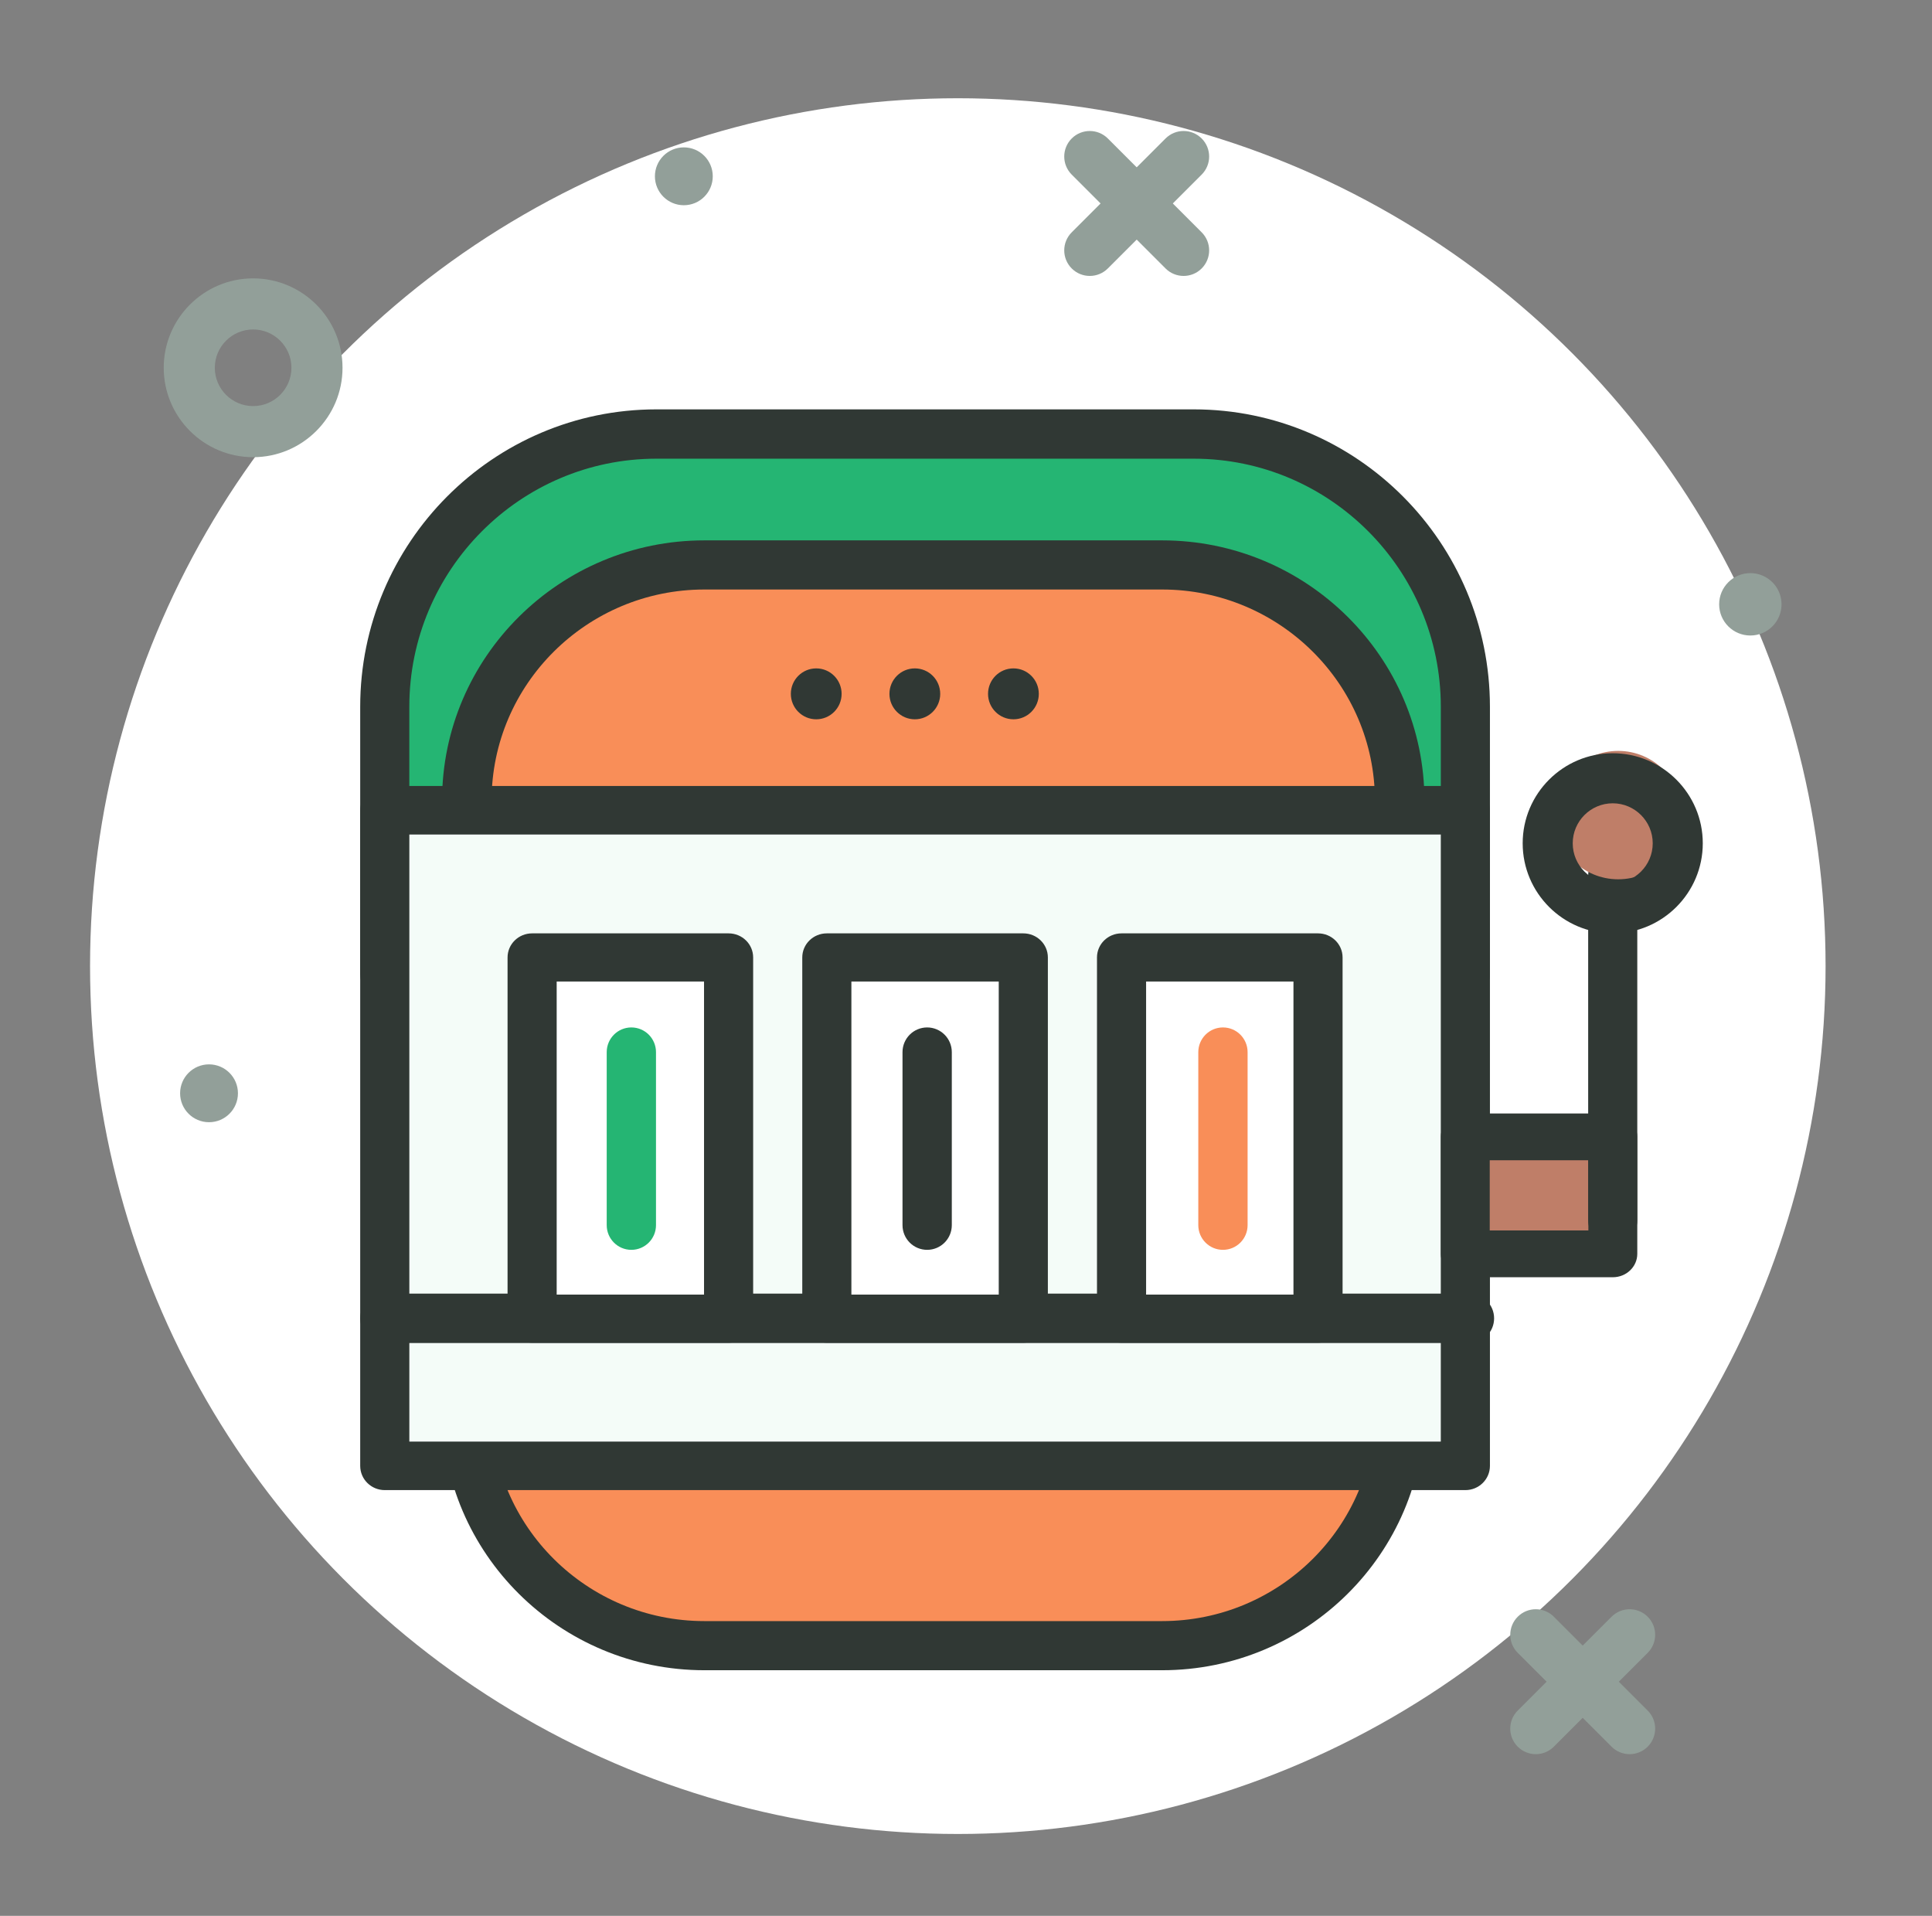 <?xml version="1.0" encoding="UTF-8"?> <svg xmlns="http://www.w3.org/2000/svg" width="118" height="117" viewBox="0 0 118 117" fill="none"><rect x="0" y="0" width="118" height="117" fill="#808080" stroke="none"/><circle cx="58.5" cy="59" r="53" fill="white"></circle><path d="M89.749 59.579H23.506V43.216C23.506 33.999 30.96 26.527 40.156 26.527H73.099C82.295 26.527 89.749 33.999 89.749 43.216V59.579Z" fill="#25B573"></path><path d="M89.5 61H23.5C22.671 61 22 60.326 22 59.494V43.163C22 33.148 30.114 25 40.088 25H72.912C82.886 25 91 33.148 91 43.163V59.494C91 60.326 90.329 61 89.5 61ZM25 57.988H88V43.163C88 34.809 81.231 28.012 72.912 28.012H40.088C31.769 28.012 25 34.809 25 43.163V57.988H25Z" fill="#303834"></path><path d="M70.698 100.473H42.871C34.894 100.473 28.427 93.99 28.427 85.994V48.573C28.427 40.577 34.894 34.095 42.871 34.095H70.698C78.676 34.095 85.143 40.577 85.143 48.573V85.994C85.143 93.99 78.676 100.473 70.698 100.473Z" fill="#F98E58"></path><path d="M70.977 102H43.023C34.188 102 27 94.869 27 86.104V48.896C27 40.131 34.188 33 43.023 33H70.977C79.812 33 87 40.131 87 48.896V86.104C87 94.869 79.812 102 70.977 102ZM43.023 36.001C35.856 36.001 30.025 41.786 30.025 48.897V86.104C30.025 93.214 35.856 98.999 43.023 98.999H70.977C78.144 98.999 83.975 93.214 83.975 86.104V48.897C83.975 41.786 78.144 36.001 70.977 36.001H43.023Z" fill="#303834"></path><path d="M23.538 49.163H89.75V89.964H23.538V49.163Z" fill="#F4FCF8"></path><path d="M89.499 91H23.501C22.671 91 22 90.337 22 89.519V49.481C22 48.663 22.671 48 23.501 48H89.499C90.329 48 91 48.663 91 49.481V89.519C91 90.337 90.329 91 89.499 91ZM25.001 88.038H87.999V50.962H25.001V88.038Z" fill="#303834"></path><path d="M89.749 82.018H23.506C22.673 82.018 22 81.343 22 80.509C22 79.676 22.673 79 23.506 79H89.749C90.581 79 91.255 79.676 91.255 80.509C91.255 81.343 90.581 82.018 89.749 82.018Z" fill="#303834"></path><path d="M89.749 68.782H98.832V76.327H89.749V68.782Z" fill="#BF7E68"></path><path d="M98.506 78H89.494C88.668 78 88 77.36 88 76.571V69.429C88 68.64 88.668 68 89.494 68H98.506C99.332 68 100 68.64 100 69.429V76.571C100 77.36 99.332 78 98.506 78ZM90.988 75.143H97.012V70.857H90.988V75.143Z" fill="#303834"></path><path d="M98.5 76C97.671 76 97 75.34 97 74.527V53.473C97 52.66 97.671 52 98.5 52C99.329 52 100 52.66 100 53.473V74.527C100 75.34 99.329 76 98.5 76Z" fill="#303834"></path><path d="M98.833 53.698C100.993 53.698 102.744 51.943 102.744 49.777C102.744 47.612 100.993 45.857 98.833 45.857C96.673 45.857 94.921 47.612 94.921 49.777C94.921 51.943 96.673 53.698 98.833 53.698Z" fill="#BF7E68"></path><path d="M98.499 57C95.467 57 93 54.532 93 51.5C93 48.467 95.467 46 98.499 46C101.533 46 104 48.467 104 51.5C104 54.532 101.533 57 98.499 57ZM98.499 49.057C97.153 49.057 96.057 50.153 96.057 51.5C96.057 52.847 97.153 53.943 98.499 53.943C99.847 53.943 100.943 52.847 100.943 51.5C100.943 50.153 99.847 49.057 98.499 49.057Z" fill="#303834"></path><path d="M68.672 58.218H80.716V80.854H68.672V58.218Z" fill="white"></path><path d="M80.5 82H68.5C67.671 82 67 81.341 67 80.529V58.471C67 57.658 67.671 57 68.5 57H80.5C81.329 57 82 57.658 82 58.471V80.529C82 81.341 81.329 82 80.5 82ZM70 79.059H79V59.941H70V79.059Z" fill="#303834"></path><path d="M32.539 58.218H44.583V80.854H32.539V58.218Z" fill="white"></path><path d="M44.5 82H32.5C31.671 82 31 81.341 31 80.529V58.471C31 57.658 31.671 57 32.5 57H44.5C45.329 57 46 57.658 46 58.471V80.529C46 81.341 45.329 82 44.5 82ZM34 79.059H43V59.941H34V79.059Z" fill="#303834"></path><path d="M50.605 58.218H62.65V80.854H50.605V58.218Z" fill="white"></path><path d="M62.5 82H50.5C49.671 82 49 81.341 49 80.529V58.471C49 57.658 49.671 57 50.5 57H62.5C63.329 57 64 57.658 64 58.471V80.529C64 81.341 63.329 82 62.5 82ZM52 79.059H61V59.941H52V79.059Z" fill="#303834"></path><path d="M74.694 76.327C73.862 76.327 73.188 75.651 73.188 74.818V64.254C73.188 63.421 73.862 62.745 74.694 62.745C75.526 62.745 76.199 63.421 76.199 64.254V74.818C76.199 75.651 75.526 76.327 74.694 76.327Z" fill="#F98E58"></path><path d="M56.627 76.327C55.795 76.327 55.122 75.651 55.122 74.818V64.254C55.122 63.421 55.795 62.745 56.627 62.745C57.459 62.745 58.133 63.421 58.133 64.254V74.818C58.133 75.651 57.459 76.327 56.627 76.327Z" fill="#303834"></path><path d="M38.561 76.327C37.729 76.327 37.056 75.651 37.056 74.818V64.254C37.056 63.421 37.729 62.745 38.561 62.745C39.393 62.745 40.066 63.421 40.066 64.254V74.818C40.066 75.651 39.393 76.327 38.561 76.327Z" fill="#25B573"></path><path d="M49.852 43.927C50.709 43.927 51.403 43.231 51.403 42.373C51.403 41.514 50.709 40.818 49.852 40.818C48.996 40.818 48.302 41.514 48.302 42.373C48.302 43.231 48.996 43.927 49.852 43.927Z" fill="#303834"></path><path d="M55.875 43.927C56.731 43.927 57.425 43.231 57.425 42.373C57.425 41.514 56.731 40.818 55.875 40.818C55.018 40.818 54.324 41.514 54.324 42.373C54.324 43.231 55.018 43.927 55.875 43.927Z" fill="#303834"></path><path d="M61.897 43.927C62.753 43.927 63.447 43.231 63.447 42.373C63.447 41.514 62.753 40.818 61.897 40.818C61.04 40.818 60.346 41.514 60.346 42.373C60.346 43.231 61.04 43.927 61.897 43.927Z" fill="#303834"></path><path d="M15.46 27.92C12.45 27.92 10 25.47 10 22.46C10 19.45 12.45 17 15.46 17C18.47 17 20.92 19.45 20.92 22.46C20.92 25.47 18.47 27.92 15.46 27.92ZM15.46 20.12C14.169 20.12 13.12 21.169 13.12 22.46C13.12 23.75 14.169 24.8 15.46 24.8C16.75 24.8 17.8 23.75 17.8 22.46C17.8 21.169 16.75 20.12 15.46 20.12Z" fill="#929F99"></path><path d="M12.766 68.533C13.742 68.533 14.533 67.742 14.533 66.766C14.533 65.791 13.742 65 12.766 65C11.791 65 11 65.791 11 66.766C11 67.742 11.791 68.533 12.766 68.533Z" fill="#929F99"></path><path d="M41.766 12.533C42.742 12.533 43.533 11.742 43.533 10.766C43.533 9.791 42.742 9 41.766 9C40.791 9 40 9.791 40 10.766C40 11.742 40.791 12.533 41.766 12.533Z" fill="#929F99"></path><path d="M93.8 107.126C93.402 107.126 93.002 106.973 92.698 106.669C92.088 106.06 92.088 105.072 92.698 104.463L98.429 98.732C99.038 98.123 100.025 98.123 100.635 98.732C101.244 99.341 101.244 100.328 100.635 100.938L94.903 106.669C94.599 106.973 94.2 107.126 93.8 107.126Z" fill="#929F99"></path><path d="M99.532 107.126C99.133 107.126 98.734 106.973 98.429 106.669L92.698 100.938C92.089 100.328 92.089 99.341 92.698 98.732C93.307 98.123 94.295 98.123 94.904 98.732L100.635 104.463C101.244 105.072 101.244 106.06 100.635 106.669C100.33 106.973 99.931 107.126 99.532 107.126Z" fill="#929F99"></path><path d="M66.56 16.851C66.161 16.851 65.761 16.699 65.457 16.394C64.848 15.785 64.848 14.797 65.457 14.188L71.188 8.457C71.797 7.848 72.785 7.848 73.394 8.457C74.003 9.066 74.003 10.053 73.394 10.663L67.663 16.394C67.358 16.699 66.959 16.851 66.56 16.851Z" fill="#929F99"></path><path d="M72.291 16.851C71.892 16.851 71.493 16.699 71.188 16.394L65.457 10.663C64.848 10.054 64.848 9.066 65.457 8.457C66.066 7.848 67.053 7.848 67.663 8.457L73.394 14.188C74.003 14.797 74.003 15.785 73.394 16.394C73.089 16.699 72.69 16.851 72.291 16.851Z" fill="#929F99"></path><path d="M106.905 38.81C107.957 38.81 108.81 37.957 108.81 36.905C108.81 35.853 107.957 35 106.905 35C105.853 35 105 35.853 105 36.905C105 37.957 105.853 38.81 106.905 38.81Z" fill="#929F99"></path></svg> 
